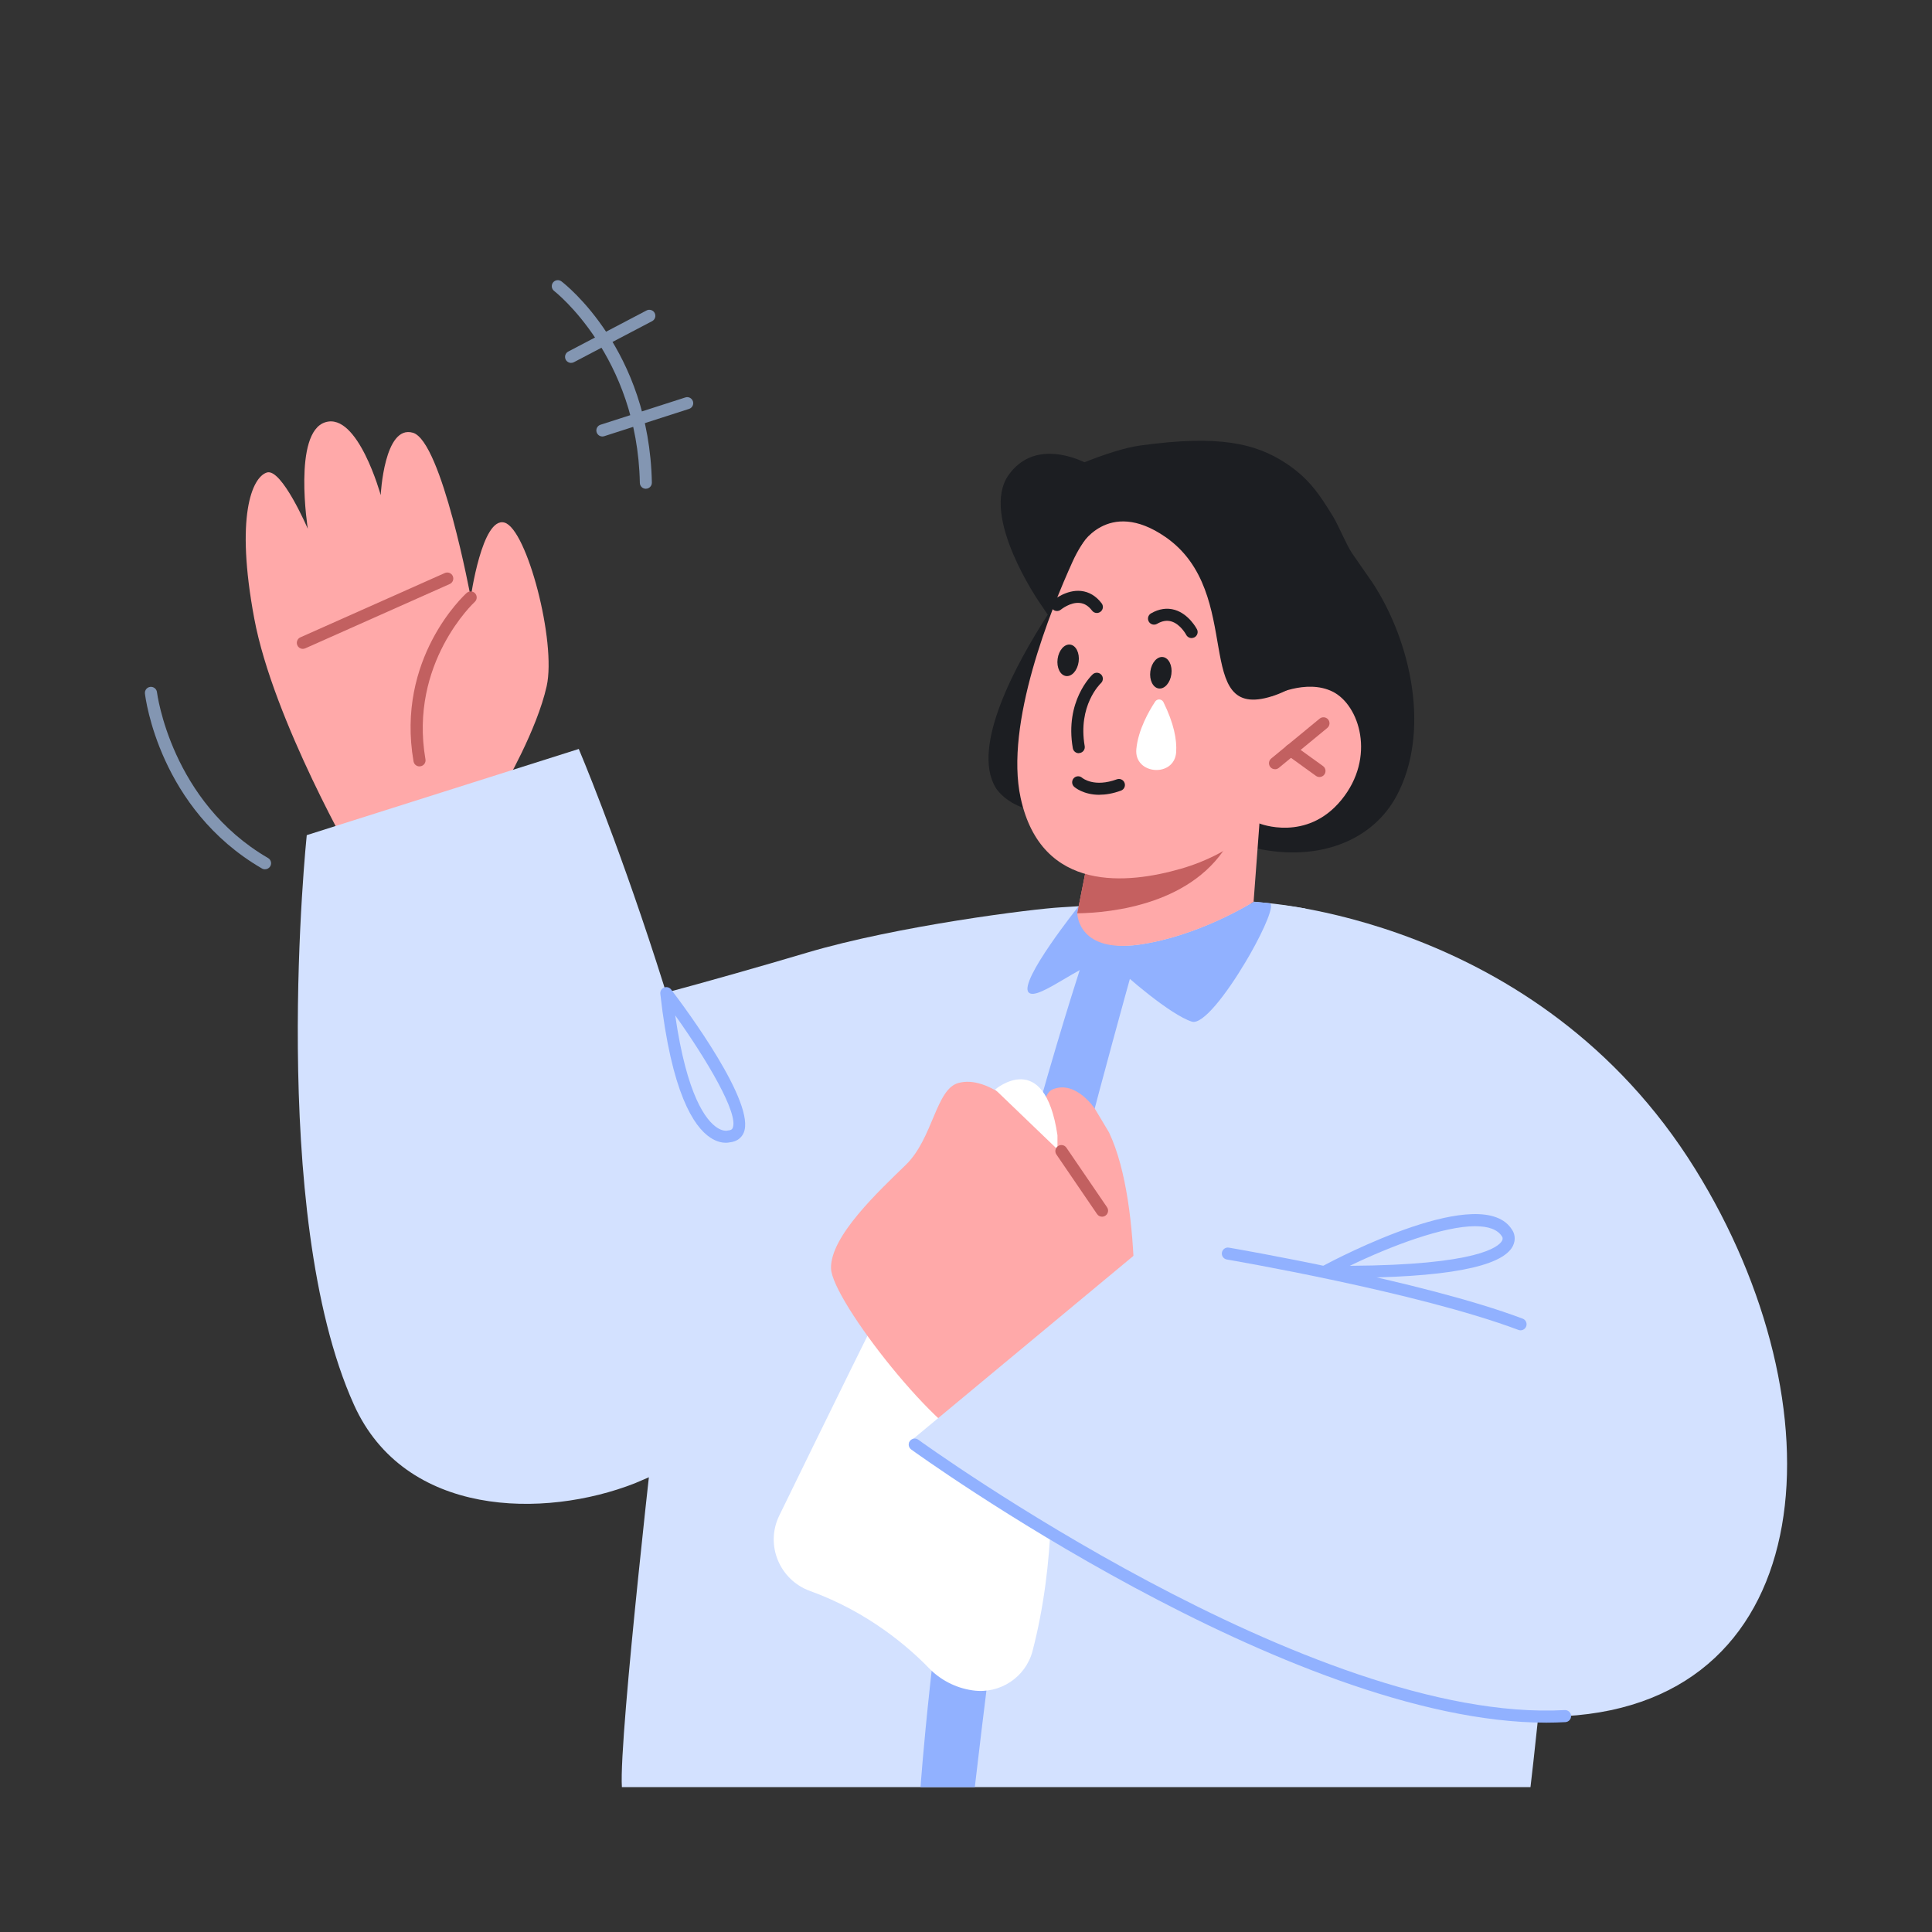 <svg width="400" height="400" viewBox="0 0 400 400" fill="none" xmlns="http://www.w3.org/2000/svg">
<rect x="0" y="0" width="400" height="400" fill="#333333" stroke="none"/>
<g clip-path="url(#clip0_2747_13597)">
<path d="M318.481 355.39C317.752 362.246 317.072 368.483 316.872 370H128.755C128.075 359.691 136.051 290.564 136.051 290.564L118 210.141C121.778 210.141 148.614 202.736 167.024 197.257C185.804 191.669 214.048 188.156 219.585 187.857C221.454 187.757 223.823 187.577 225.012 187.508L253.697 187.148C259.234 186.799 264.79 187.108 270.248 188.106L318.471 355.39H318.481Z" fill="#D3E1FF"/>
<path d="M224.482 197.936C224.482 197.936 207.222 250.008 199.916 294.905C192.62 339.802 190.591 370 190.591 370H201.825C201.825 370 210.11 298.059 215.387 274.478C221.784 245.957 234.907 199.143 234.907 199.143C234.907 199.143 230.409 195.541 224.472 197.946L224.482 197.936Z" fill="#91B1FF"/>
<path d="M202.364 245.977C205.553 245.687 208.491 247.683 209.361 250.747C213.398 265.067 223.093 306.002 213.778 341.818C212.359 347.257 207.032 350.78 201.445 349.981C201.375 349.971 201.305 349.961 201.235 349.952C197.837 349.443 194.699 347.816 192.31 345.351C188.212 341.12 179.827 333.765 167.733 329.404C161.377 327.109 158.378 319.854 161.337 313.786C169.302 297.45 183.135 269.189 191.031 253.661C193.239 249.33 197.527 246.416 202.384 245.967L202.364 245.977Z" fill="white"/>
<path d="M202.894 299.396C210.67 300.434 234.517 281.942 234.517 281.942C234.517 281.942 237.015 250.098 229.619 234.47L226.731 229.64C226.731 229.64 222.863 223.653 218.076 225.489C215.507 226.477 215.967 231.277 216.946 235.548C212.359 230.05 204.693 222.495 198.416 224.222C193.749 225.499 193.169 235.698 187.542 241.167C181.925 246.635 171.911 255.946 172.051 262.582C172.191 269.238 195.118 298.358 202.894 299.396Z" fill="#FFA9A9"/>
<path d="M206.033 225.569C206.033 225.569 216.237 216.787 218.936 235.039V237.963L206.033 225.569Z" fill="white"/>
<path d="M228.161 251.904C227.761 251.904 227.371 251.715 227.131 251.355L218.716 239.021C218.326 238.452 218.476 237.674 219.046 237.285C219.615 236.895 220.395 237.045 220.785 237.614L229.2 249.948C229.59 250.517 229.44 251.296 228.87 251.685C228.65 251.834 228.41 251.904 228.171 251.904H228.161Z" fill="#C26060"/>
<path d="M259.843 186.749C259.843 186.749 318.191 189.214 350.983 242.055C381.316 290.914 377.488 352.347 324.008 355.311C270.537 358.264 188.182 298.638 188.182 298.638L238.554 256.784L254.206 259.539L259.833 186.769L259.843 186.749Z" fill="#D3E1FF"/>
<path d="M320.13 356.658C266.859 356.658 189.451 300.683 188.651 300.095C188.092 299.686 187.972 298.907 188.381 298.348C188.791 297.789 189.571 297.67 190.13 298.079C190.94 298.668 271.586 356.947 323.958 354.053C324.637 354.013 325.237 354.542 325.277 355.231C325.317 355.919 324.787 356.508 324.097 356.548C322.798 356.618 321.469 356.658 320.14 356.658H320.13Z" fill="#91B1FF"/>
<path d="M314.813 275.426C314.663 275.426 314.513 275.396 314.373 275.346C293.555 267.512 254.406 260.836 254.006 260.766C253.327 260.646 252.867 260.008 252.987 259.329C253.107 258.65 253.736 258.191 254.426 258.311C254.826 258.381 294.214 265.087 315.253 273.011C315.903 273.25 316.222 273.969 315.982 274.617C315.793 275.116 315.313 275.426 314.813 275.426Z" fill="#91B1FF"/>
<path d="M277.863 264.568C276.694 264.568 275.504 264.568 274.275 264.548C273.705 264.548 273.216 264.149 273.076 263.6C272.936 263.051 273.196 262.472 273.695 262.203C277.094 260.377 307.007 244.699 313.074 254.639C313.494 255.237 313.943 256.535 313.224 257.972C311.015 262.353 299.122 264.568 277.863 264.568ZM305.468 253.87C298.852 253.87 288.078 257.912 279.462 262.073C306.018 261.924 310.295 258.121 310.965 256.904C311.215 256.445 311.065 256.136 311.005 256.056C310.086 254.519 308.107 253.88 305.458 253.88L305.468 253.87Z" fill="#91B1FF"/>
<path d="M262.811 187.009C261.622 186.859 259.563 186.679 259.563 186.679C259.563 186.679 259.553 186.679 259.543 186.689C259.153 186.929 248.079 193.864 235.696 195.591C223.713 197.257 223.363 188.406 223.333 187.677C223.333 187.637 223.333 187.617 223.333 187.617C223.333 187.617 210.95 203.095 212.938 205.44C213.858 206.528 216.986 204.682 220.384 202.676C224.352 200.331 228.69 197.756 230.289 199.353C231.778 200.83 234.777 203.504 237.955 205.989C241.163 208.494 244.551 210.809 246.75 211.518C249.029 212.246 253.976 205.71 257.854 199.203C258.154 198.694 258.454 198.195 258.743 197.687C261.872 192.198 264.001 187.148 262.831 187.009H262.811Z" fill="#91B1FF"/>
<path d="M260.263 175.672C273.056 178.426 284.19 174.065 289.167 164.745C296.164 151.632 292.306 133.09 284.16 120.626H284.15L279.962 114.588C278.803 112.912 277.094 108.731 276.025 106.994C273.226 102.414 271.077 99.14 266.34 95.977C259.913 91.706 252.168 90.009 236.026 92.245C232.848 92.684 228.65 94.071 224.523 95.707C221.714 94.38 213.708 91.476 208.821 98.342C202.814 106.785 215.198 124.707 215.198 124.707L216.927 127.262C210.45 137.301 201.015 154.496 206.113 163.028C206.113 163.028 209.811 169.844 222.764 168.008L260.273 175.672H260.263Z" fill="#1C1E22"/>
<path d="M235.697 195.601C248.09 193.884 259.164 186.949 259.544 186.699L260.753 170.513L255.726 171.231L225.742 175.502L223.043 189.104V189.144C223.073 189.873 223.713 197.257 235.697 195.591V195.601Z" fill="#FFA9A9"/>
<path d="M255.716 171.221C255.586 171.97 255.226 172.848 254.706 173.846C247.42 187.268 230.12 188.985 223.034 189.094L225.732 175.492L255.716 171.221Z" fill="#C56060"/>
<path d="M230.849 105.677C226.991 108.262 224.033 111.974 222.104 116.195C217.626 126.045 207.952 149.855 211.32 165.234C215.647 185.023 233.648 182.997 244.532 179.853C255.426 176.71 260.753 170.493 260.753 170.493C260.753 170.493 270.517 174.435 277.724 165.613C284.93 156.791 281.461 145.964 275.915 143.199C270.368 140.445 263.361 144.127 263.361 144.127L269.258 134.378C269.258 134.378 253.217 90.688 230.849 105.667H230.859L230.849 105.677Z" fill="#FFA9A9"/>
<path d="M240.874 145.365C240.534 144.686 239.585 144.616 239.165 145.255C237.866 147.231 235.647 151.093 235.267 155.095C234.767 160.414 243.143 161.062 243.513 155.733C243.683 153.169 243.053 149.786 240.874 145.365Z" fill="white"/>
<path d="M223.323 137.002C223.563 135.206 222.774 133.619 221.574 133.459C220.375 133.3 219.206 134.627 218.966 136.423C218.726 138.22 219.505 139.806 220.715 139.966C221.914 140.126 223.083 138.798 223.323 137.002Z" fill="#1C1E22"/>
<path d="M227.092 126.913C226.712 126.913 226.342 126.743 226.102 126.424C225.363 125.456 224.533 124.937 223.563 124.837C221.595 124.618 219.666 126.204 219.646 126.214C219.116 126.653 218.326 126.584 217.887 126.065C217.447 125.536 217.507 124.757 218.037 124.308C218.146 124.219 220.785 122.033 223.823 122.352C225.482 122.532 226.922 123.39 228.081 124.907C228.501 125.456 228.401 126.234 227.851 126.653C227.621 126.823 227.351 126.913 227.092 126.913Z" fill="#1C1E22"/>
<path d="M242.523 139.577C242.763 137.78 241.973 136.194 240.774 136.034C239.575 135.874 238.405 137.202 238.165 138.998C237.926 140.794 238.705 142.381 239.914 142.541C241.114 142.7 242.283 141.373 242.523 139.577Z" fill="#1C1E22"/>
<path d="M246.7 132.112C246.251 132.112 245.811 131.863 245.591 131.434C245.561 131.374 244.392 129.208 242.503 128.659C241.573 128.39 240.604 128.55 239.554 129.158C238.955 129.498 238.195 129.298 237.845 128.699C237.505 128.1 237.705 127.342 238.305 126.993C239.964 126.035 241.623 125.795 243.222 126.264C246.161 127.133 247.75 130.156 247.82 130.286C248.14 130.895 247.89 131.653 247.28 131.963C247.1 132.052 246.9 132.102 246.71 132.102L246.7 132.112Z" fill="#1C1E22"/>
<path d="M223.343 155.943C222.744 155.943 222.224 155.514 222.114 154.905C220.425 145.145 225.992 139.846 226.232 139.617C226.741 139.148 227.531 139.178 228.001 139.677C228.47 140.176 228.44 140.964 227.941 141.433C227.741 141.623 223.133 146.103 224.573 154.466C224.693 155.145 224.233 155.793 223.553 155.903C223.483 155.913 223.413 155.923 223.343 155.923V155.943Z" fill="#1C1E22"/>
<path d="M227.621 164.555C224.293 164.555 222.504 162.998 222.394 162.898C221.884 162.439 221.835 161.651 222.294 161.132C222.754 160.623 223.534 160.583 224.043 161.032C224.163 161.132 226.552 163.068 231.229 161.352C231.879 161.112 232.599 161.451 232.829 162.09C233.068 162.739 232.729 163.457 232.089 163.687C230.38 164.316 228.881 164.545 227.601 164.545L227.621 164.555Z" fill="#1C1E22"/>
<path d="M263.971 159.256C263.611 159.256 263.252 159.106 263.012 158.807C262.572 158.278 262.652 157.49 263.182 157.051L273.216 148.788C273.746 148.349 274.535 148.428 274.975 148.957C275.415 149.486 275.335 150.275 274.805 150.714L264.771 158.977C264.541 159.166 264.261 159.266 263.981 159.266L263.971 159.256Z" fill="#C26060"/>
<path d="M273.176 160.873C272.926 160.873 272.667 160.793 272.447 160.633L266.49 156.332C265.93 155.933 265.81 155.145 266.21 154.586C266.61 154.027 267.389 153.907 267.959 154.306L273.916 158.607C274.476 159.007 274.595 159.795 274.196 160.354C273.956 160.693 273.566 160.873 273.186 160.873H273.176Z" fill="#C26060"/>
<path d="M223.573 113.251C223.573 113.251 229.27 102.863 241.304 111.186C258.034 122.762 246.441 149.516 263.372 144.147C280.292 138.768 273.846 117.383 273.846 117.383C273.846 117.383 235.577 80.22 223.583 113.251H223.573Z" fill="#1C1E22"/>
<path d="M73.705 178.786C73.705 178.786 56.564 149.147 52.636 128.031C48.698 106.914 52.156 98.851 55.235 97.833C58.293 96.815 63.73 109.489 63.73 109.489C63.73 109.489 60.582 89.54 67.348 87.425C74.104 85.299 78.822 102.513 78.822 102.513C78.822 102.513 79.531 87.814 85.508 89.6C91.475 91.396 97.462 123.69 97.462 123.69C97.462 123.69 99.82 106.864 104.458 108.202C109.095 109.529 115.222 132.911 113.183 142.062C111.144 151.213 104.298 162.889 104.298 162.889L73.715 178.796H73.705V178.786Z" fill="#FFA9A9"/>
<path d="M62.7 134.338C62.221 134.338 61.761 134.058 61.561 133.599C61.281 132.97 61.561 132.232 62.191 131.953L92.094 118.64C92.724 118.361 93.464 118.64 93.744 119.269C94.023 119.897 93.744 120.636 93.114 120.915L63.21 134.228C63.04 134.298 62.87 134.338 62.7 134.338Z" fill="#C26060"/>
<path d="M86.848 158.677C86.248 158.677 85.728 158.248 85.618 157.639C81.94 136.363 96.003 123.32 96.612 122.772C97.122 122.312 97.912 122.342 98.371 122.851C98.831 123.36 98.801 124.149 98.291 124.618C98.151 124.737 84.649 137.321 88.087 157.21C88.207 157.889 87.747 158.538 87.068 158.647C86.998 158.657 86.928 158.667 86.858 158.667L86.848 158.677Z" fill="#C26060"/>
<path d="M158.129 295.684L131.433 307.1C112.663 314.455 83.819 314.175 73.285 290.844C55.335 251.086 63.51 172.908 63.51 172.908L119.829 155.065C119.829 155.065 149.933 225.868 158.129 295.694V295.684Z" fill="#D3E1FF"/>
<path d="M150.263 236.596C149.523 236.596 148.384 236.406 147.075 235.538C143.617 233.263 139.009 226.247 136.71 205.76C136.65 205.201 136.97 204.672 137.49 204.463C138.01 204.253 138.609 204.423 138.949 204.862C141.927 208.774 156.659 228.603 153.951 234.58C153.591 235.379 152.782 236.357 150.993 236.526C150.833 236.556 150.583 236.596 150.263 236.596ZM139.799 210.241C142.217 226.966 146.185 231.966 148.454 233.463C149.623 234.231 150.443 234.101 150.453 234.101C150.543 234.071 150.633 234.061 150.723 234.051C151.482 234.001 151.612 233.702 151.682 233.562C153.021 230.608 146.225 219.232 139.809 210.241H139.799Z" fill="#91B1FF"/>
<path d="M133.722 101.196C133.042 101.196 132.483 100.657 132.473 99.969C131.953 73.693 114.902 60.381 114.732 60.241C114.182 59.822 114.083 59.043 114.492 58.495C114.912 57.946 115.692 57.836 116.241 58.255C116.981 58.814 134.421 72.386 134.961 99.919C134.971 100.607 134.421 101.176 133.732 101.186H133.712L133.722 101.196Z" fill="#8396B2"/>
<path d="M118.24 75.14C117.791 75.14 117.361 74.901 117.131 74.472C116.811 73.863 117.041 73.104 117.651 72.785L133.852 64.282C134.461 63.963 135.221 64.193 135.541 64.802C135.861 65.41 135.631 66.169 135.021 66.488L118.82 74.99C118.63 75.09 118.44 75.13 118.24 75.13V75.14Z" fill="#8396B2"/>
<path d="M124.717 90.369C124.187 90.369 123.697 90.029 123.528 89.5C123.318 88.842 123.677 88.143 124.337 87.934L141.898 82.285C142.547 82.076 143.257 82.435 143.467 83.094C143.677 83.752 143.317 84.451 142.657 84.66L125.097 90.309C124.967 90.349 124.837 90.369 124.717 90.369Z" fill="#8396B2"/>
<path d="M54.865 179.983C54.655 179.983 54.435 179.933 54.235 179.813C33.027 167.499 30.119 144.576 30.009 143.598C29.929 142.91 30.418 142.291 31.108 142.211C31.778 142.131 32.417 142.62 32.497 143.299C32.527 143.529 35.406 165.972 55.505 177.648C56.104 177.997 56.304 178.756 55.954 179.354C55.724 179.754 55.305 179.973 54.875 179.973L54.865 179.983Z" fill="#8396B2"/>
</g>
<defs>
<clipPath id="clip0_2747_13597">
<rect width="400" height="400" fill="white"/>
</clipPath>
</defs>
</svg>
